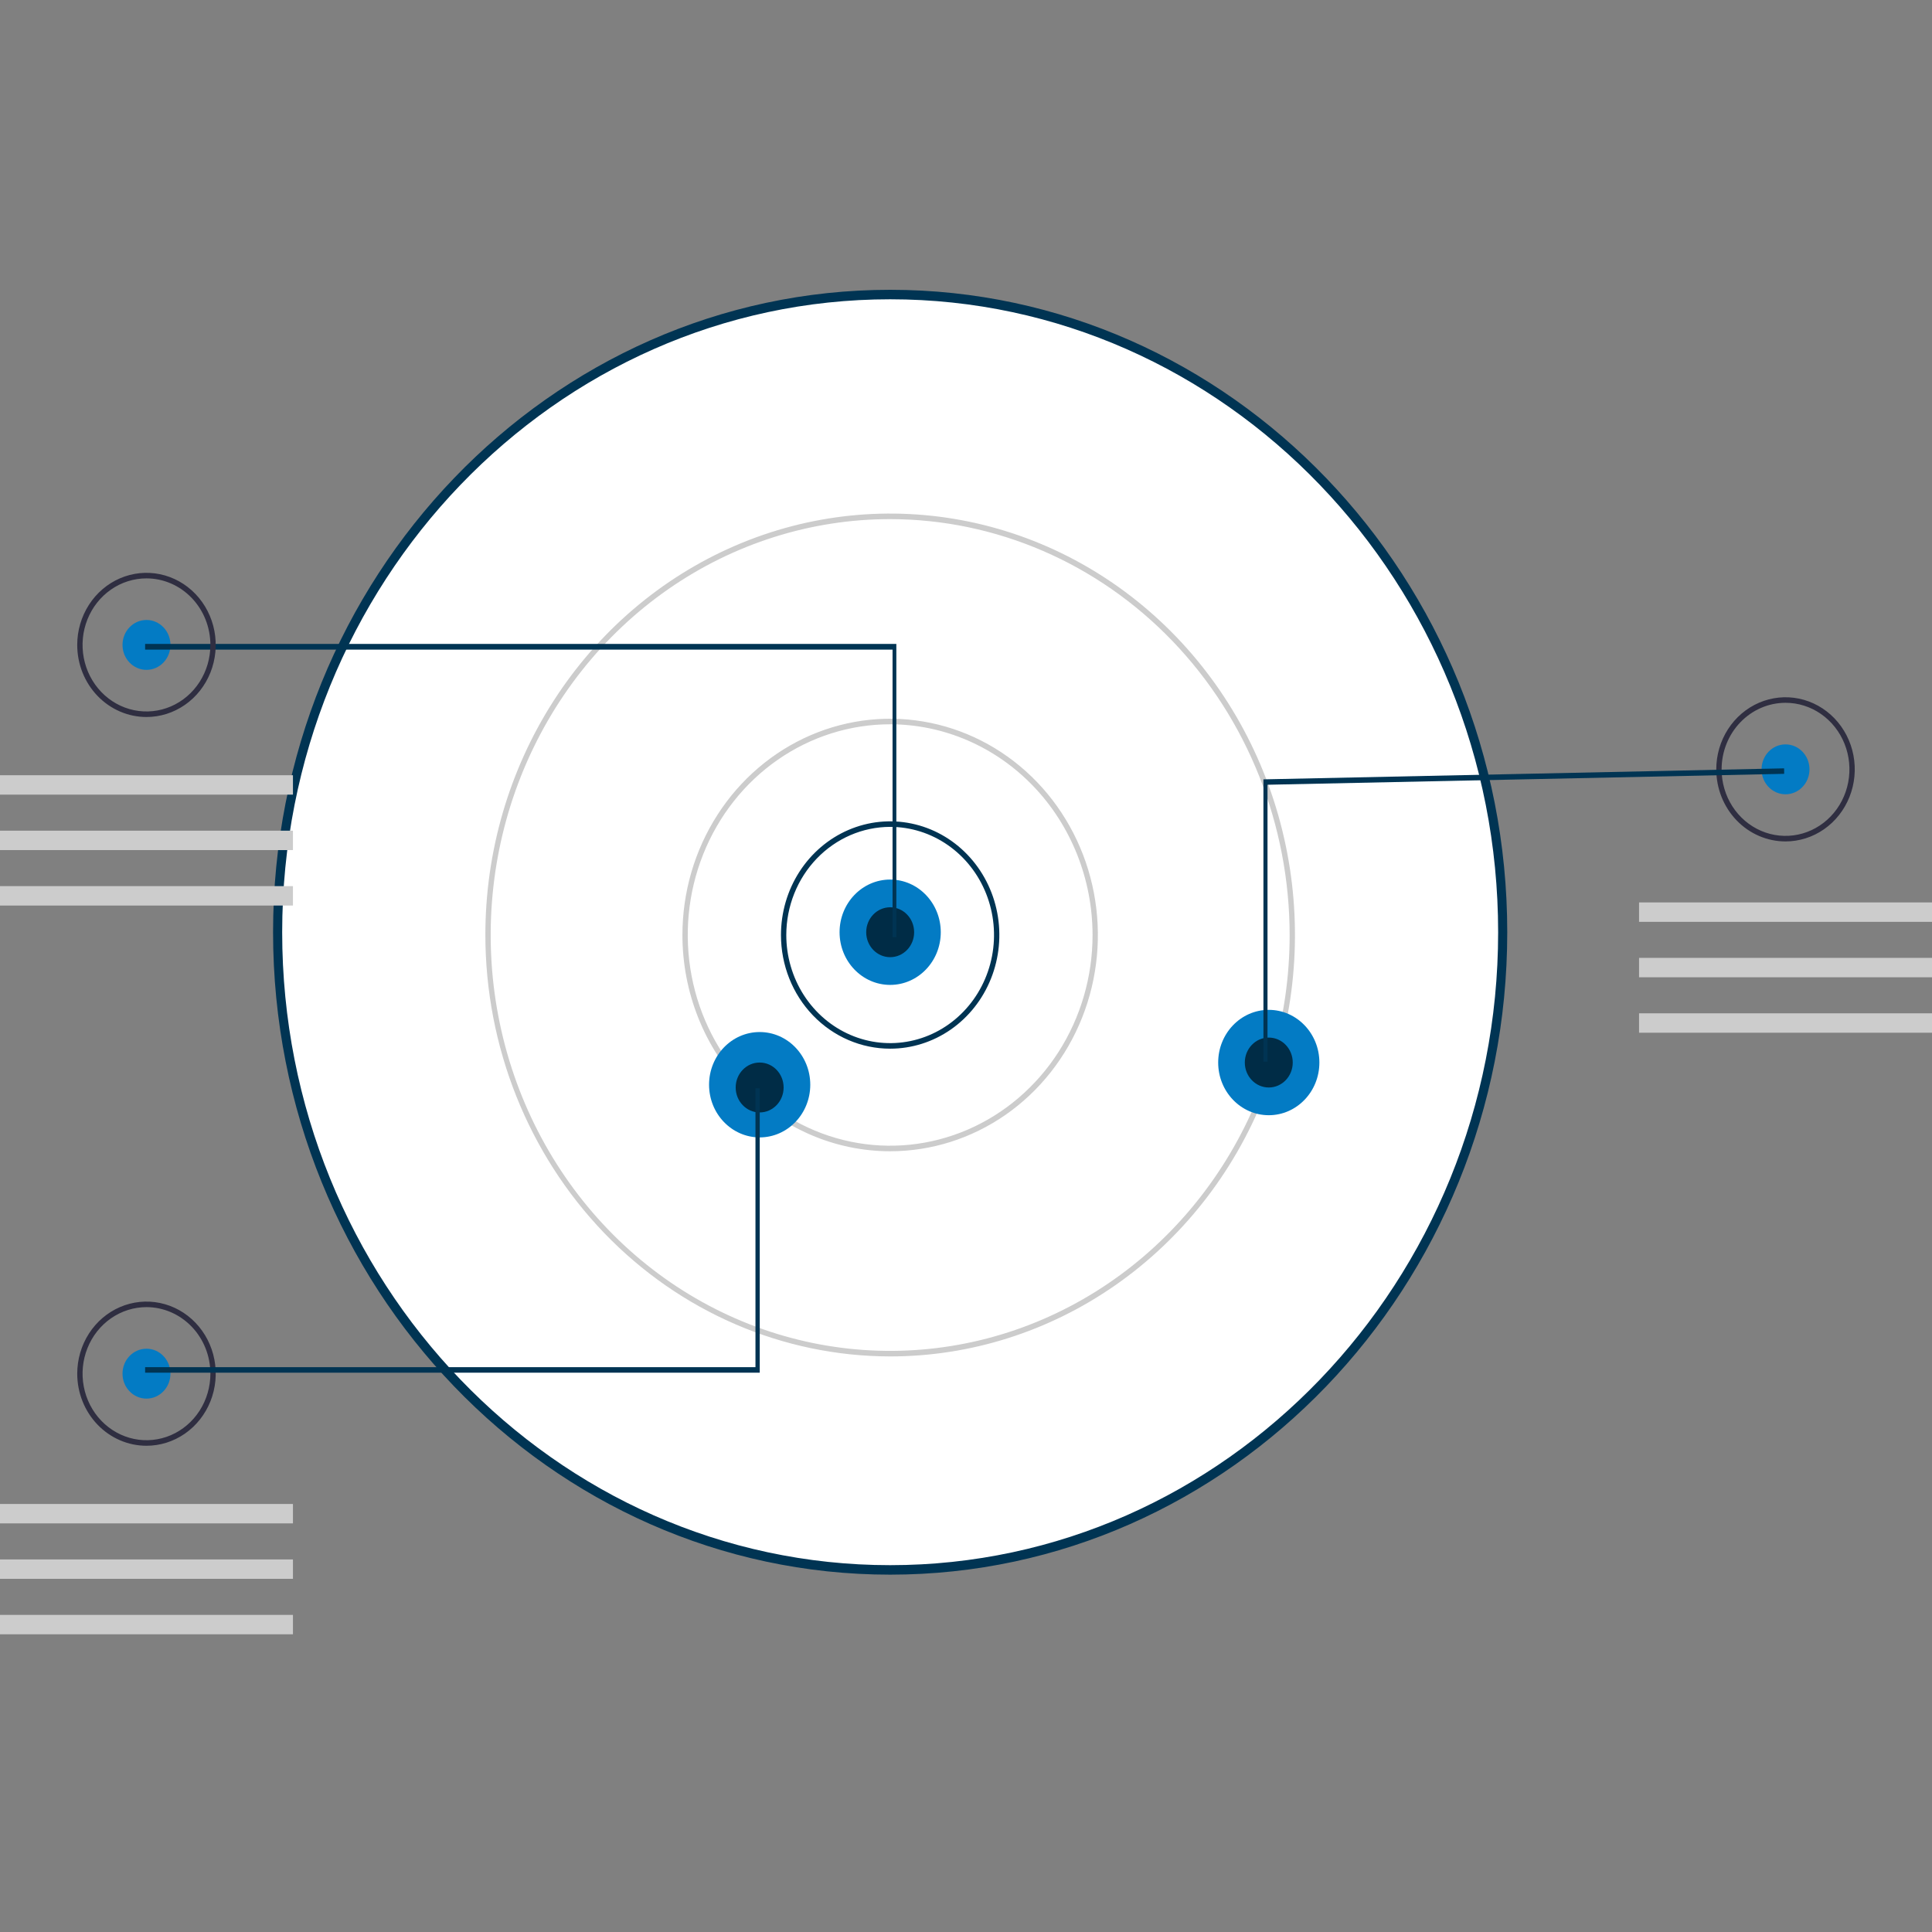 <svg width="180" height="180" viewBox="0 0 180 180" fill="none" xmlns="http://www.w3.org/2000/svg">
<rect x="0" y="0" width="180" height="180" fill="#808080" stroke="none"/>
<path d="M82.934 146.265C114.452 146.265 140.003 119.666 140.003 86.853C140.003 54.041 114.452 27.442 82.934 27.442C51.416 27.442 25.866 54.041 25.866 86.853C25.866 119.666 51.416 146.265 82.934 146.265Z" fill="white"/>
<path d="M25.441 86.854C25.441 53.85 51.233 27 82.934 27C114.636 27 140.427 53.85 140.427 86.854C140.427 119.857 114.636 146.707 82.934 146.707C51.233 146.707 25.441 119.857 25.441 86.854ZM26.29 86.854C26.29 119.37 51.701 145.823 82.934 145.823C114.168 145.823 139.578 119.37 139.578 86.854C139.578 54.338 114.168 27.884 82.934 27.884C51.701 27.884 26.29 54.338 26.29 86.854H26.29Z" fill="#003453"/>
<path d="M72.761 87.112C72.761 85.017 73.357 82.969 74.475 81.228C75.593 79.486 77.182 78.129 79.041 77.327C80.9 76.526 82.945 76.316 84.918 76.725C86.892 77.133 88.704 78.142 90.127 79.623C91.55 81.104 92.519 82.991 92.911 85.046C93.304 87.1 93.102 89.23 92.332 91.165C91.562 93.1 90.259 94.754 88.586 95.918C86.913 97.081 84.946 97.703 82.934 97.703C80.236 97.703 77.648 96.587 75.74 94.601C73.832 92.614 72.761 89.921 72.761 87.112V87.112ZM82.934 77.038C80.368 77.041 77.909 78.103 76.094 79.992C74.28 81.88 73.26 84.441 73.257 87.112V87.112C73.257 89.104 73.825 91.052 74.888 92.709C75.951 94.365 77.462 95.657 79.231 96.419C80.999 97.182 82.945 97.381 84.822 96.992C86.699 96.604 88.423 95.644 89.776 94.235C91.13 92.826 92.051 91.031 92.425 89.077C92.798 87.123 92.606 85.097 91.874 83.257C91.142 81.416 89.901 79.842 88.31 78.735C86.719 77.629 84.848 77.038 82.934 77.038V77.038Z" fill="#003453"/>
<path d="M63.58 87.112C63.58 83.127 64.715 79.231 66.842 75.918C68.968 72.605 71.991 70.022 75.527 68.497C79.064 66.972 82.955 66.573 86.709 67.351C90.464 68.128 93.912 70.047 96.619 72.865C99.325 75.683 101.169 79.273 101.915 83.181C102.662 87.09 102.279 91.141 100.814 94.822C99.349 98.504 96.869 101.651 93.686 103.865C90.503 106.078 86.761 107.26 82.934 107.26C80.392 107.26 77.875 106.739 75.527 105.726C73.179 104.714 71.046 103.23 69.249 101.359C67.451 99.488 66.026 97.267 65.053 94.822C64.081 92.378 63.58 89.758 63.58 87.112V87.112ZM82.934 67.48C79.204 67.48 75.558 68.632 72.457 70.789C69.356 72.946 66.939 76.012 65.512 79.599C64.085 83.186 63.711 87.134 64.439 90.942C65.166 94.75 66.962 98.248 69.6 100.994C72.237 103.739 75.597 105.609 79.255 106.366C82.913 107.124 86.704 106.735 90.15 105.249C93.596 103.763 96.541 101.247 98.613 98.019C100.685 94.79 101.791 90.995 101.791 87.112C101.785 81.907 99.797 76.917 96.262 73.237C92.726 69.556 87.933 67.486 82.934 67.48Z" fill="#CCCCCC"/>
<path d="M45.22 87.112C45.22 79.346 47.432 71.755 51.576 65.298C55.72 58.841 61.61 53.809 68.502 50.837C75.393 47.865 82.976 47.088 90.292 48.603C97.608 50.118 104.328 53.857 109.603 59.348C114.877 64.84 118.469 71.835 119.924 79.452C121.38 87.068 120.633 94.963 117.778 102.137C114.924 109.312 110.09 115.444 103.888 119.758C97.685 124.072 90.394 126.375 82.934 126.375C72.935 126.363 63.349 122.223 56.279 114.862C49.208 107.501 45.231 97.522 45.22 87.112V87.112ZM82.934 48.365C75.573 48.365 68.377 50.638 62.257 54.895C56.136 59.153 51.366 65.204 48.549 72.284C45.732 79.364 44.995 87.155 46.431 94.671C47.867 102.187 51.412 109.091 56.617 114.51C61.822 119.929 68.454 123.619 75.673 125.114C82.893 126.609 90.376 125.842 97.177 122.909C103.978 119.976 109.791 115.01 113.88 108.638C117.97 102.266 120.153 94.775 120.153 87.112C120.142 76.839 116.217 66.99 109.239 59.727C102.262 52.463 92.802 48.377 82.934 48.365V48.365Z" fill="#CCCCCC"/>
<path d="M82.935 91.761C85.539 91.761 87.649 89.564 87.649 86.853C87.649 84.143 85.539 81.946 82.935 81.946C80.331 81.946 78.221 84.143 78.221 86.853C78.221 89.564 80.331 91.761 82.935 91.761Z" fill="#037BC4"/>
<path d="M70.777 105.969C73.38 105.969 75.491 103.771 75.491 101.061C75.491 98.35 73.38 96.153 70.777 96.153C68.173 96.153 66.062 98.35 66.062 101.061C66.062 103.771 68.173 105.969 70.777 105.969Z" fill="#037BC4"/>
<path d="M118.209 103.902C120.813 103.902 122.924 101.705 122.924 98.994C122.924 96.284 120.813 94.086 118.209 94.086C115.606 94.086 113.495 96.284 113.495 98.994C113.495 101.705 115.606 103.902 118.209 103.902Z" fill="#037BC4"/>
<path d="M82.935 89.178C84.169 89.178 85.168 88.137 85.168 86.853C85.168 85.57 84.169 84.529 82.935 84.529C81.702 84.529 80.702 85.57 80.702 86.853C80.702 88.137 81.702 89.178 82.935 89.178Z" fill="#002C46"/>
<path d="M118.209 101.319C119.442 101.319 120.442 100.278 120.442 98.994C120.442 97.71 119.442 96.669 118.209 96.669C116.975 96.669 115.976 97.71 115.976 98.994C115.976 100.278 116.975 101.319 118.209 101.319Z" fill="#002C46"/>
<path d="M70.775 103.644C72.008 103.644 73.008 102.603 73.008 101.319C73.008 100.035 72.008 98.994 70.775 98.994C69.542 98.994 68.542 100.035 68.542 101.319C68.542 102.603 69.542 103.644 70.775 103.644Z" fill="#002C46"/>
<path d="M13.647 62.41C14.88 62.41 15.88 61.369 15.88 60.085C15.88 58.801 14.88 57.761 13.647 57.761C12.414 57.761 11.414 58.801 11.414 60.085C11.414 61.369 12.414 62.41 13.647 62.41Z" fill="#037BC4"/>
<path d="M83.157 60.524H13.52V59.993H83.51V87.317H83.157V60.524Z" fill="#003453"/>
<path d="M7.195 60.085C7.195 58.757 7.574 57.459 8.283 56.354C8.991 55.25 9.999 54.389 11.178 53.88C12.357 53.372 13.654 53.239 14.905 53.498C16.157 53.758 17.306 54.397 18.208 55.336C19.11 56.276 19.725 57.472 19.974 58.775C20.223 60.078 20.095 61.428 19.607 62.656C19.118 63.883 18.291 64.932 17.231 65.67C16.17 66.408 14.922 66.802 13.646 66.802C12.799 66.802 11.96 66.628 11.178 66.29C10.395 65.953 9.684 65.458 9.085 64.834C8.486 64.211 8.011 63.47 7.686 62.656C7.362 61.841 7.195 60.967 7.195 60.085V60.085ZM13.646 53.886C12.469 53.886 11.317 54.249 10.338 54.931C9.359 55.612 8.596 56.58 8.145 57.713C7.694 58.846 7.576 60.092 7.806 61.295C8.036 62.497 8.603 63.602 9.436 64.469C10.268 65.336 11.33 65.927 12.485 66.166C13.64 66.405 14.837 66.282 15.925 65.813C17.014 65.344 17.944 64.549 18.598 63.53C19.252 62.51 19.601 61.312 19.601 60.085C19.6 58.442 18.972 56.866 17.855 55.704C16.739 54.542 15.225 53.888 13.646 53.886V53.886Z" fill="#2F2E41"/>
<path d="M13.647 130.306C14.88 130.306 15.88 129.266 15.88 127.982C15.88 126.698 14.88 125.657 13.647 125.657C12.414 125.657 11.414 126.698 11.414 127.982C11.414 129.266 12.414 130.306 13.647 130.306Z" fill="#037BC4"/>
<path d="M7.196 127.982C7.196 126.653 7.575 125.355 8.284 124.25C8.992 123.146 10 122.285 11.179 121.777C12.357 121.269 13.655 121.136 14.906 121.395C16.157 121.654 17.307 122.293 18.209 123.233C19.111 124.172 19.726 125.369 19.975 126.671C20.224 127.974 20.096 129.325 19.608 130.552C19.119 131.779 18.293 132.828 17.232 133.566C16.171 134.304 14.923 134.698 13.648 134.698C11.937 134.698 10.296 133.99 9.086 132.731C7.876 131.471 7.196 129.763 7.196 127.982V127.982ZM13.648 121.782C12.47 121.782 11.318 122.146 10.339 122.827C9.36 123.508 8.597 124.476 8.146 125.609C7.695 126.742 7.577 127.989 7.807 129.191C8.037 130.394 8.604 131.498 9.437 132.365C10.27 133.232 11.331 133.823 12.486 134.062C13.641 134.301 14.838 134.179 15.926 133.709C17.014 133.24 17.945 132.445 18.599 131.426C19.253 130.406 19.602 129.208 19.602 127.982C19.601 126.338 18.973 124.762 17.856 123.6C16.74 122.438 15.226 121.784 13.648 121.782Z" fill="#2F2E41"/>
<path d="M166.353 74.002C167.587 74.002 168.586 72.961 168.586 71.677C168.586 70.393 167.587 69.353 166.353 69.353C165.12 69.353 164.12 70.393 164.12 71.677C164.12 72.961 165.12 74.002 166.353 74.002Z" fill="#037BC4"/>
<path d="M159.901 71.677C159.901 70.349 160.28 69.051 160.989 67.946C161.697 66.842 162.705 65.981 163.884 65.472C165.063 64.964 166.36 64.831 167.611 65.09C168.863 65.35 170.012 65.989 170.914 66.928C171.816 67.868 172.431 69.064 172.68 70.367C172.929 71.67 172.801 73.02 172.313 74.248C171.824 75.475 170.998 76.524 169.937 77.262C168.876 78 167.628 78.394 166.353 78.394C165.505 78.394 164.666 78.22 163.884 77.882C163.101 77.545 162.39 77.05 161.791 76.426C161.192 75.803 160.717 75.062 160.392 74.248C160.068 73.433 159.901 72.559 159.901 71.677V71.677ZM166.353 65.478C164.774 65.48 163.26 66.134 162.144 67.296C161.027 68.458 160.399 70.034 160.398 71.677V71.677C160.398 72.904 160.747 74.102 161.401 75.122C162.056 76.141 162.986 76.936 164.074 77.405C165.162 77.874 166.359 77.997 167.514 77.758C168.669 77.519 169.731 76.928 170.563 76.061C171.396 75.194 171.963 74.089 172.193 72.887C172.423 71.684 172.305 70.438 171.854 69.305C171.404 68.172 170.64 67.204 169.661 66.523C168.682 65.841 167.53 65.478 166.353 65.478V65.478Z" fill="#2F2E41"/>
<path d="M117.711 72.611L166.221 71.585L166.227 72.096L118.091 73.113V98.909H117.711V72.611Z" fill="#003453"/>
<path d="M13.52 127.376H70.385V101.394H70.784V127.89H13.52V127.376Z" fill="#003453"/>
<path d="M27.294 72.226H0V74.034H27.294V72.226Z" fill="#CCCCCC"/>
<path d="M27.294 77.392H0V79.201H27.294V77.392Z" fill="#CCCCCC"/>
<path d="M27.294 82.558H0V84.367H27.294V82.558Z" fill="#CCCCCC"/>
<path d="M27.294 140.122H0V141.93H27.294V140.122Z" fill="#CCCCCC"/>
<path d="M27.294 145.289H0V147.097H27.294V145.289Z" fill="#CCCCCC"/>
<path d="M27.294 150.455H0V152.263H27.294V150.455Z" fill="#CCCCCC"/>
<path d="M180 84.076H152.706V85.885H180V84.076Z" fill="#CCCCCC"/>
<path d="M180 89.243H152.706V91.051H180V89.243Z" fill="#CCCCCC"/>
<path d="M180 94.409H152.706V96.217H180V94.409Z" fill="#CCCCCC"/>
</svg>

